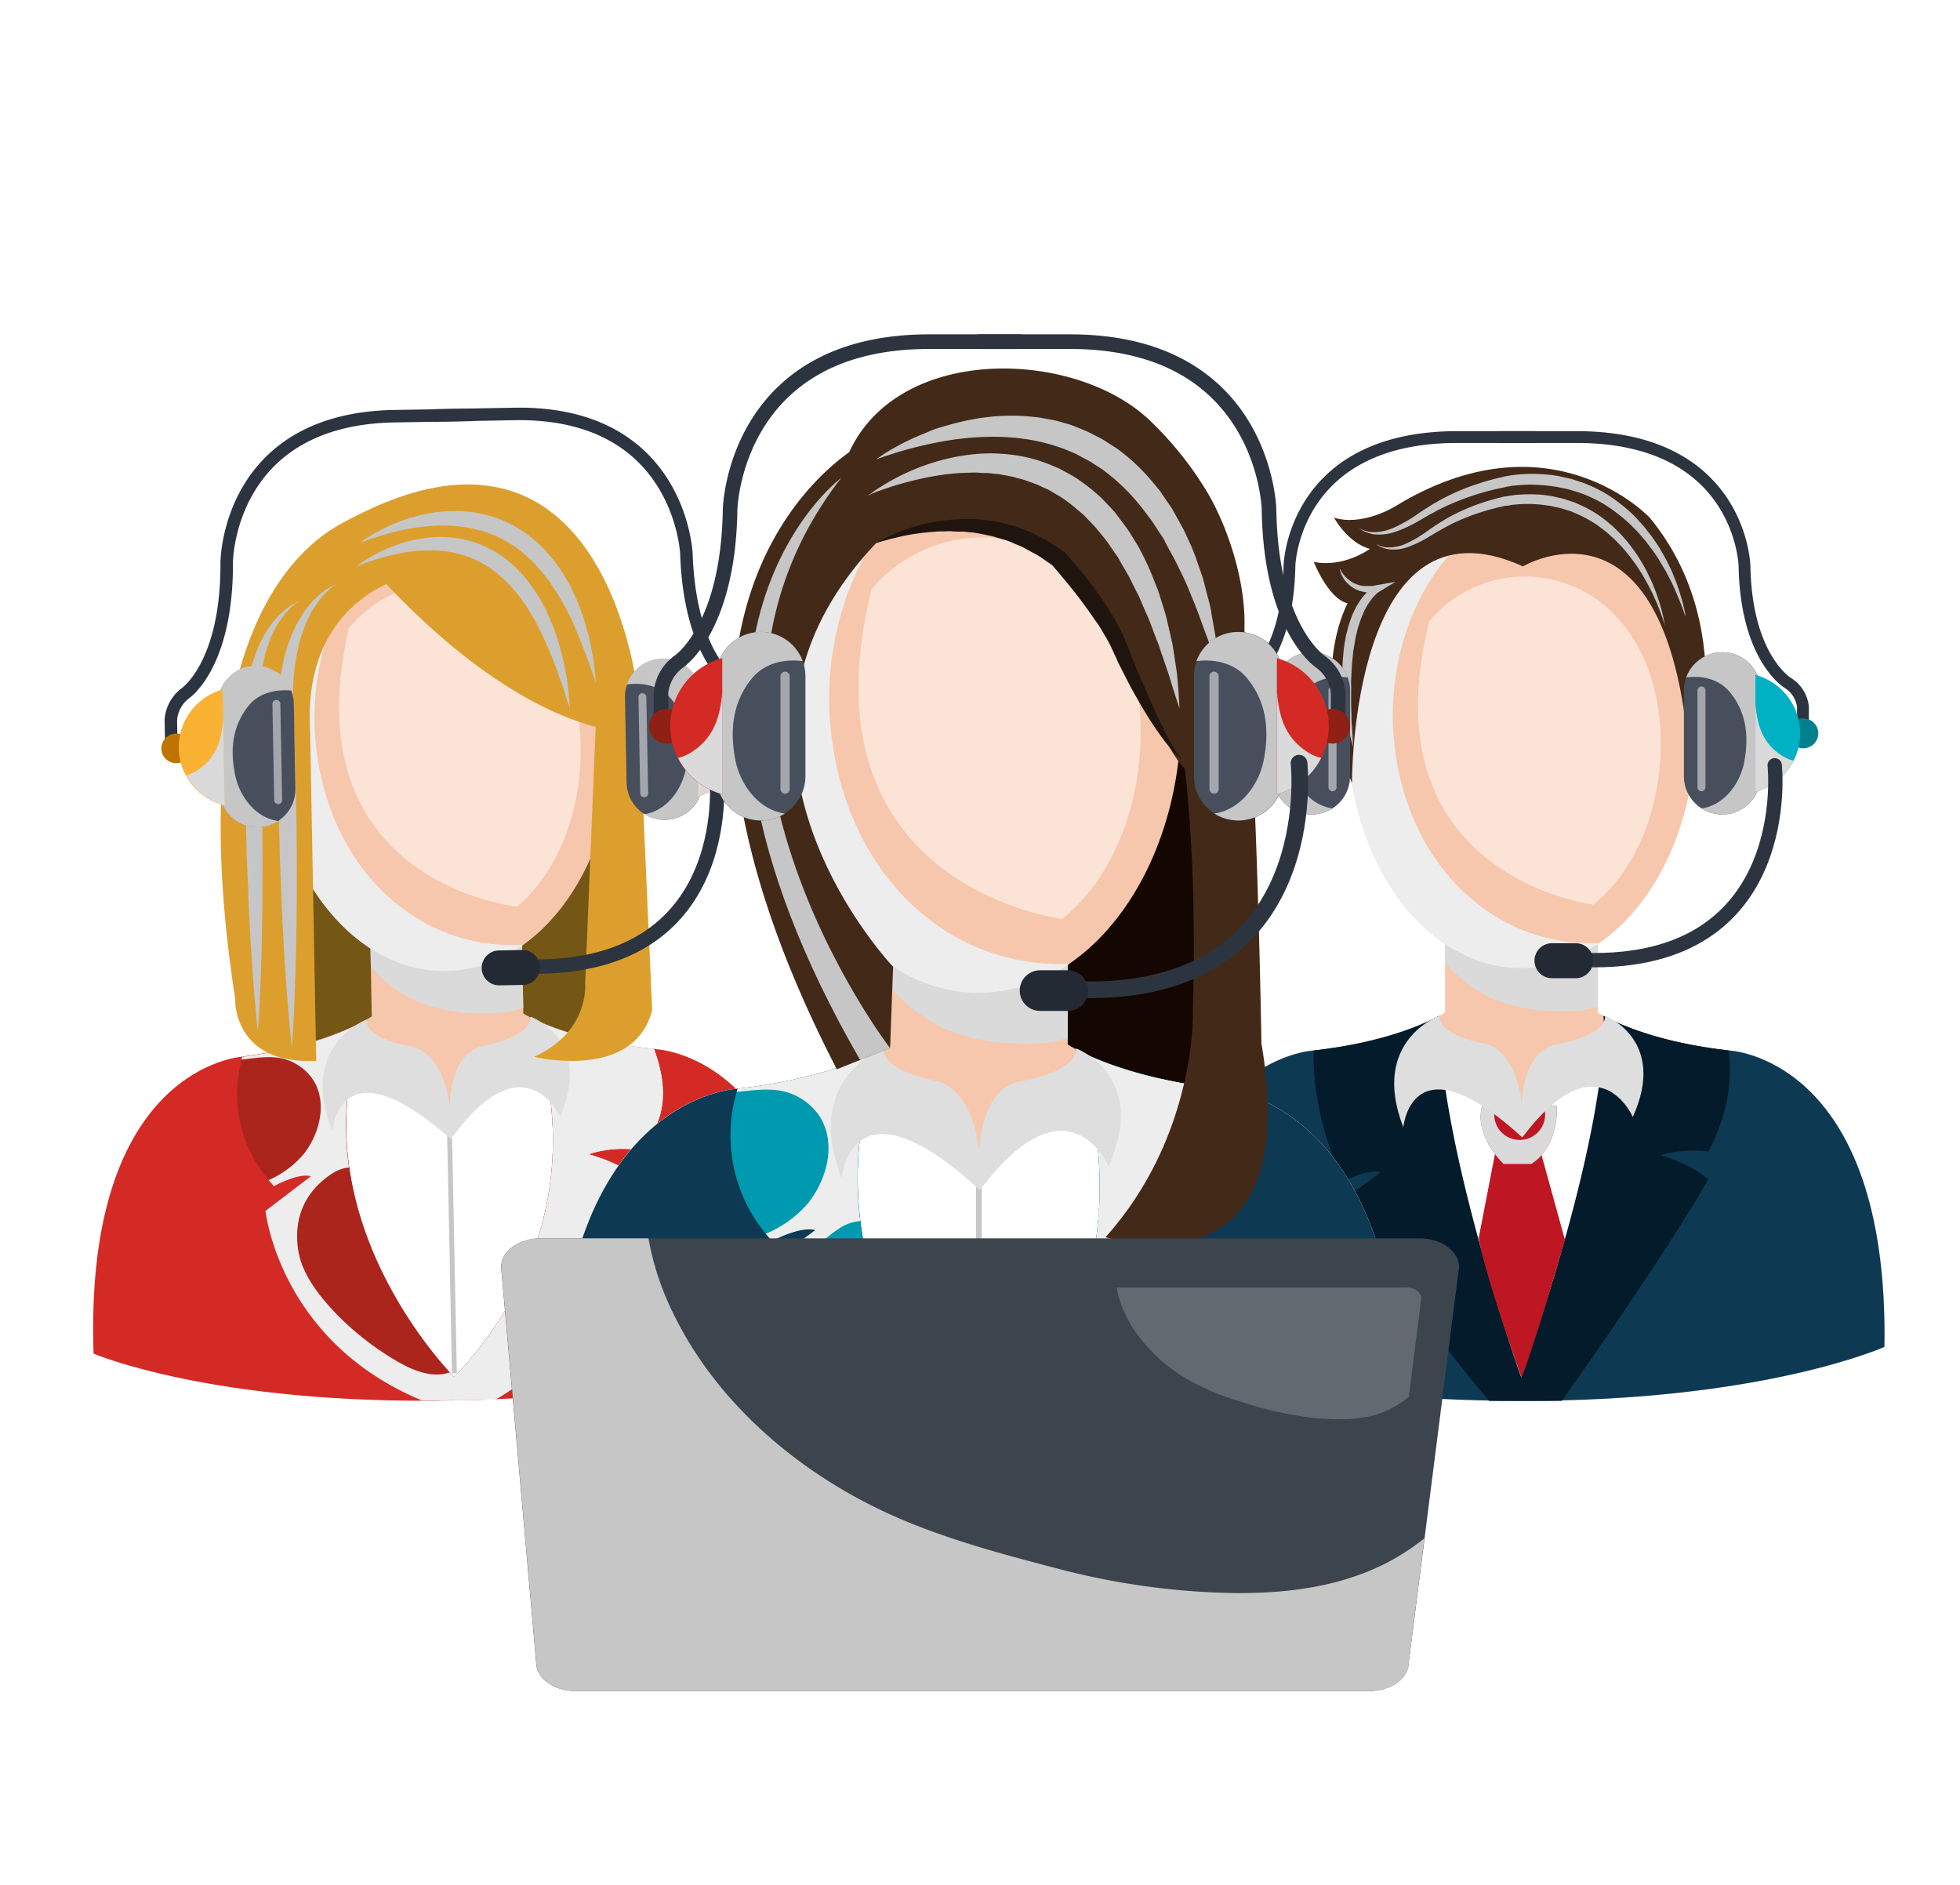 <svg xmlns="http://www.w3.org/2000/svg" viewBox="0 0 425.2 408.86"><defs><style>.cls-1{isolation:isolate;}.cls-2,.cls-36,.cls-7{fill:#fff;}.cls-20,.cls-22,.cls-28,.cls-29,.cls-3,.cls-34{fill:none;stroke:#2c343f;stroke-linecap:round;stroke-linejoin:round;}.cls-3{stroke-width:2.71px;}.cls-4{fill:#745615;}.cls-5{fill:#f7c7ad;}.cls-6{fill:#dadada;}.cls-15,.cls-16,.cls-6,.cls-8{mix-blend-mode:multiply;}.cls-7{opacity:0.5;}.cls-36,.cls-7{mix-blend-mode:soft-light;}.cls-8{fill:#ededed;}.cls-9{fill:#d42a26;}.cls-10{fill:#00b1c3;}.cls-11{fill:#ab251c;}.cls-12,.cls-16{fill:#c6c6c6;}.cls-13{fill:#dedede;}.cls-14{fill:#dc9f2e;}.cls-17{fill:#be7500;}.cls-18{fill:#464f5b;}.cls-19{fill:#f9b233;}.cls-20{stroke-width:3.09px;}.cls-21{fill:#232a33;}.cls-22{stroke-width:2.56px;}.cls-23{fill:#0d3953;}.cls-24{fill:#031b2b;}.cls-25{fill:#be1622;}.cls-26{fill:#432918;}.cls-27{fill:#00818d;}.cls-28{stroke-width:3.11px;}.cls-29{stroke-width:3.17px;}.cls-30{fill:#140600;}.cls-31{fill:#009ab0;}.cls-32{fill:#20150e;}.cls-33{fill:#8f2015;}.cls-34{stroke-width:3.62px;}.cls-35{fill:#3c444e;}.cls-36{opacity:0.2;}</style></defs><g class="cls-1"><g id="Layer_2" data-name="Layer 2"><g id="Capa_1" data-name="Capa 1"><rect class="cls-2" width="425.2" height="408.86"/><path class="cls-3" d="M162.46,158.49l-.08-4.67A8,8,0,0,0,159,148.2s-9.33-5.75-10.09-28.06c0,0-1.26-31-37.38-30.35l-16.82.31"/><path class="cls-3" d="M37.15,160.81l-.09-4.67a8,8,0,0,1,3.12-5.74s9.12-6.09,9-28.42c0,0,.11-31,36.23-31.7L102.28,90"/><rect class="cls-4" x="61.63" y="156.7" width="72.44" height="79.3" transform="translate(-3.62 1.85) rotate(-1.06)"/><path class="cls-5" d="M141.87,227.5c-18.13-1.7-27.13-6.89-28.67-7.85l-32.21.6c-1.51,1-10.32,6.53-28.36,8.91,0,0-34.45,1.93-32.33,64.41,0,0,26.16,11.22,78.34,10.15,52.19-.87,77.92-13.05,77.92-13.05C176.36,228.15,141.87,227.5,141.87,227.5Z"/><path class="cls-2" d="M52.63,229.16s-34.45,1.93-32.33,64.41c0,0,26.16,11.22,78.34,10.15,52.19-.87,77.92-13.05,77.92-13.05-.2-62.52-34.69-63.17-34.69-63.17s-33.62-1.76-44.4,12.74C97.47,240.24,86.49,222.86,52.63,229.16Z"/><rect class="cls-5" x="80.55" y="202.57" width="32.89" height="23.92" transform="translate(-3.96 1.83) rotate(-1.06)"/><path class="cls-6" d="M80.45,209.69h0c.37.42.75.84,1.14,1.24a38.4,38.4,0,0,0,3.3,2.95L85,214c.37.26.75.52,1.14.77.59.38,1.18.76,1.79,1.11.89.5,1.78,1,2.71,1.42.29.11,1.16.45,1.43.54.89.28,1.78.56,2.69.78s1.87.45,2.81.62a16.19,16.19,0,0,1,1.84.31,51.39,51.39,0,0,0,6.68.25c1,0,1.92-.07,2.87-.16.3,0,1.73-.27,1.87-.27.91-.22,1.8-.49,2.68-.79l-.3-16.28-32.88.61.12,6.74C80.55,209.76,80.57,209.82,80.45,209.69Z"/><path class="cls-5" d="M133.38,158.64c.53,28.33-15.8,51.6-36.46,52S59.08,188.35,58.55,160s15.9-46.39,36.56-46.77S132.86,130.32,133.38,158.64Z"/><path class="cls-7" d="M75.6,136.57a1.2,1.2,0,0,1,0-.2,26.69,26.69,0,0,1,20.45-10c16.15-.31,29.49,13.32,29.9,35.45.27,14.75-5.3,27.73-13.83,34.85C112.15,196.63,63.12,191.71,75.6,136.57Z"/><path class="cls-8" d="M90.88,199.45c-12.89-7.8-20.1-21.31-22.13-35.95-1.92-13.75,1.31-29.07,9.85-40.13a38.12,38.12,0,0,1,11.05-9.58c-18,3.19-31.58,20.46-31.1,46.24.53,28.32,17.7,51,38.37,50.59a29.35,29.35,0,0,0,16.6-5.69A39.54,39.54,0,0,1,90.88,199.45Z"/><path class="cls-9" d="M79.43,221.2c-3.46,2-12,6-26.8,8,0,0-34.45,1.93-32.33,64.41,0,0,26.16,11.22,78.34,10.15,52.19-.87,77.92-13.05,77.92-13.05-.2-62.52-34.69-63.17-34.69-63.17-14.83-1.39-23.56-5.12-27.09-6.95,0,0,19.14,40.62-16.23,78.15C98.55,298.7,63,263.43,79.43,221.2Z"/><path class="cls-10" d="M69,251.12a1.84,1.84,0,0,0,.05.25c.14.63.29,1.27.44,1.9l.28-.12C69.49,252.48,69.24,251.81,69,251.12Z"/><path class="cls-11" d="M141.87,227.5c-14.83-1.39-23.56-5.12-27.09-6.95,0,0,19.14,40.62-16.23,78.15,0,0-35.51-35.27-19.12-77.5-3.46,2-12,6-26.8,8a28.53,28.53,0,0,0,6.87,28.06s5.17-2.91,8-2.16l-9.85,7.52S60.52,291,91.71,303.85l15.67-.29S134,290,138,255.36c0,0-2.55-2.77-10.3-5a24.11,24.11,0,0,1,10.18-1S147.93,243.81,141.87,227.5Z"/><path class="cls-8" d="M141.87,227.5c-14.83-1.39-23.56-5.12-27.09-6.95,0,0,19.14,40.62-16.23,78.15,0,0-.35-.35-1-1h0c-4.43,1.46-9.19-1-12.84-3.29a62.43,62.43,0,0,1-11.91-9.57c-3.48-3.7-7.24-8.33-8.08-13.51-1.14-7,1.38-12.94,7.44-16.85a8.23,8.23,0,0,1,3.56-1.25,62.81,62.81,0,0,1,3.66-32c-3.46,2-12,6-26.8,8,0,0-.08.21-.2.61,4-.44,7.85-1.28,11.68.85,7.58,4.22,6.51,13.58,1.89,19.55a21,21,0,0,1-7.68,5.74c.38.43.77.87,1.18,1.31,0,0,5.17-2.91,8-2.16l-9.85,7.52S60.52,291,91.71,303.85l15.67-.29S134,290,138,255.36c0,0-2.55-2.77-10.3-5a24.11,24.11,0,0,1,10.18-1S147.93,243.81,141.87,227.5Z"/><path class="cls-8" d="M141.87,227.5a103.21,103.21,0,0,1-11.08-1.63,20.55,20.55,0,0,1,1.45,6.14c.33,4.89-1.16,10.38-4.84,13.84a22.73,22.73,0,0,1-7.52,4.65c0,.23,0,.46,0,.69,14.31,14.61-2,45-20.4,46.54-.29.33-.59.65-.89,1l-.1-.11.09,5.13,8.84-.16S134,290,138,255.36c0,0-2.55-2.77-10.3-5a24.11,24.11,0,0,1,10.18-1S147.93,243.81,141.87,227.5Z"/><rect class="cls-12" x="97.47" y="240.23" width="1.06" height="57.67" transform="translate(-5.43 2.04) rotate(-1.16)"/><path class="cls-13" d="M79.43,221.2s-14.88,5.68-7.29,24.13c0,0,1.32-19.73,25.66,1.74,0,0,1.29-16.61-7.92-19.95C89.88,227.12,79.51,225.75,79.43,221.2Z"/><path class="cls-13" d="M115.13,220.54s13.57,4.87,6.38,21.67c0,0-7.75-17.14-23.71,4.86,0,0-2.66-18.19,7.1-20.23C104.9,226.84,115.21,225.09,115.13,220.54Z"/><path class="cls-14" d="M73.13,114.1s25.87,35.32,56.1,43.59l-2.29,55.7s1,10.4-11.07,15.84c0,0,21.63,5.35,25.61-10.1l-3-67.9S131.93,80.59,73.13,114.1Z"/><path class="cls-14" d="M68.6,230.11l-1.32-71.27C65.37,128,90.74,124.42,90.74,124.42l-12.1-12.71S36.18,120.86,51,216.51C51,216.51,50.28,231,68.6,230.11Z"/><g class="cls-15"><path class="cls-12" d="M78.26,117.64a23.71,23.71,0,0,1,2.62-1.74,35.29,35.29,0,0,1,3.21-1.67c.63-.31,1.32-.59,2-.89s1.52-.58,2.35-.83,1.7-.51,2.62-.75c.45-.13.93-.2,1.41-.3s1-.2,1.47-.26a30.21,30.21,0,0,1,6.38-.31l1.69.13,1.71.28a14.48,14.48,0,0,1,1.71.37l.86.23.43.11.42.15,1.69.62c.56.21,1.09.5,1.64.76l.82.39c.27.14.52.31.78.47l1.55.95a29,29,0,0,1,5.32,4.79c.38.45.77.89,1.15,1.33s.66,1,1,1.41.67.93,1,1.4l.84,1.45.81,1.42c.23.49.45,1,.68,1.45a28.59,28.59,0,0,1,1.22,2.82l1,2.72c.27.9.49,1.77.73,2.6s.48,1.61.61,2.39l.42,2.18c.12.69.27,1.32.35,1.92s.13,1.15.19,1.64c.13,1,.19,1.78.24,2.3s.07.82.07.82-.09-.27-.28-.77-.46-1.24-.77-2.17l-.52-1.55c-.22-.56-.44-1.16-.69-1.8-.49-1.27-1-2.72-1.69-4.25-.33-.76-.67-1.56-1-2.38s-.81-1.63-1.23-2.48-.91-1.68-1.39-2.53l-.74-1.3-.84-1.26-.85-1.27c-.29-.43-.63-.81-.94-1.23l-1-1.23-1-1.15a30,30,0,0,0-4.73-4.13l-1.33-.82c-.22-.14-.44-.29-.67-.41l-.7-.35-.69-.35a7.36,7.36,0,0,0-.7-.33l-1.45-.58a27.47,27.47,0,0,0-5.91-1.41,33.39,33.39,0,0,0-5.79-.2,41.58,41.58,0,0,0-5.27.59,56.69,56.69,0,0,0-7.82,2c-.93.32-1.68.56-2.17.76Z"/></g><g class="cls-15"><path class="cls-12" d="M77,123.14a21.31,21.31,0,0,1,2.43-1.74c.81-.5,1.81-1.1,3-1.69A31.72,31.72,0,0,1,86.6,118a29.09,29.09,0,0,1,5.25-1.25,24.31,24.31,0,0,1,6.12-.15,21.79,21.79,0,0,1,6.45,1.6l.8.32.77.4c.5.26,1,.52,1.52.82a25.57,25.57,0,0,1,2.81,2c.44.37.89.73,1.31,1.12l1.2,1.22.59.62c.2.21.36.43.54.65l1,1.32a12.83,12.83,0,0,1,1,1.36l.88,1.37.22.35.2.35.37.71.74,1.39a14.72,14.72,0,0,1,.66,1.4l.59,1.4c.19.46.4.91.56,1.37s.31.91.46,1.36.3.89.44,1.33a12.66,12.66,0,0,1,.39,1.29c.22.86.43,1.68.63,2.48.09.4.19.79.28,1.17s.14.76.21,1.12c.12.74.25,1.43.36,2.08.24,1.3.33,2.46.43,3.4s.14,1.69.19,2.19.05.78.05.78l-.26-.74c-.16-.48-.41-1.18-.69-2.08s-.62-2-1.09-3.2l-.69-2c-.12-.35-.24-.7-.37-1.06l-.44-1.09c-.29-.73-.6-1.5-.91-2.3s-.71-1.58-1.08-2.4l-.56-1.25c-.19-.42-.43-.83-.64-1.24l-.66-1.26a13.22,13.22,0,0,0-.71-1.27l-.76-1.25-.38-.63-.19-.32-.22-.29L113.1,130a12,12,0,0,0-.89-1.2c-.33-.38-.65-.76-1-1.15-.17-.19-.32-.39-.49-.57l-.53-.53-1.06-1.06c-.37-.34-.76-.64-1.14-1a23.8,23.8,0,0,0-2.4-1.76c-.42-.25-.86-.47-1.28-.72-.21-.12-.42-.24-.64-.35l-.67-.29a14.07,14.07,0,0,0-1.34-.56l-1.36-.47c-.46-.15-.93-.23-1.39-.35l-.69-.17-.7-.11c-.46-.06-.92-.17-1.38-.19l-1.38-.12c-.45,0-.91,0-1.36,0s-.89,0-1.33,0a33.09,33.09,0,0,0-5,.56c-1.54.27-2.94.65-4.18,1s-2.32.72-3.2,1-1.57.58-2,.79Z"/></g><path class="cls-16" d="M73.06,126.68a6.54,6.54,0,0,0-1,.66,16.44,16.44,0,0,0-2.32,2.28,22.2,22.2,0,0,0-2.72,4.19,30.41,30.41,0,0,0-2.19,6.05,45.09,45.09,0,0,0-1.15,7.53,71.93,71.93,0,0,0,0,8.56c.18,3.11.28,6.21.35,9.42s.16,6.46.23,9.71.08,6.5.12,9.7,0,6.35,0,9.39-.06,6-.1,8.8-.11,5.43-.18,7.87c-.14,4.88-.33,8.95-.49,11.8s-.29,4.48-.29,4.48-.2-1.63-.46-4.47-.62-6.9-.93-11.77c-.16-2.43-.35-5.07-.48-7.86s-.32-5.74-.42-8.78-.26-6.2-.34-9.4-.17-6.45-.25-9.69-.09-6.51-.13-9.71,0-6.38,0-9.36c0-.77,0-1.55,0-2.32s0-1.53.07-2.28c.09-1.5.25-3,.44-4.39s.47-2.81.76-4.13a37.76,37.76,0,0,1,1.14-3.76,27.13,27.13,0,0,1,3.05-6.15,19.74,19.74,0,0,1,3.46-4A13.72,13.72,0,0,1,72,127.16,6.74,6.74,0,0,1,73.06,126.68Z"/><path class="cls-16" d="M64.94,130.37a7.22,7.22,0,0,0-.9.61,15.27,15.27,0,0,0-2.15,2.12,20.42,20.42,0,0,0-2.53,3.9,28.67,28.67,0,0,0-2,5.62,40.33,40.33,0,0,0-1.07,7,65.92,65.92,0,0,0,0,7.95c.16,2.9.25,5.77.32,8.76s.15,6,.22,9,.07,6,.11,9,0,5.91,0,8.74-.06,5.57-.09,8.17-.11,5-.17,7.32c-.13,4.54-.31,8.32-.46,11-.06,1.32-.15,2.36-.2,3.07s-.07,1.09-.07,1.09,0-.38-.12-1.09-.19-1.74-.31-3.06c-.24-2.64-.57-6.41-.86-10.94-.15-2.26-.32-4.72-.44-7.31s-.3-5.33-.39-8.16-.25-5.76-.33-8.73-.15-6-.22-9-.08-6-.12-9,0-5.94,0-8.71a49.51,49.51,0,0,1,.47-8.36c.18-1.32.43-2.6.7-3.83s.65-2.4,1.06-3.5a25.21,25.21,0,0,1,2.83-5.72,18.5,18.5,0,0,1,3.22-3.69,13.08,13.08,0,0,1,2.56-1.78A6.57,6.57,0,0,1,64.94,130.37Z"/><path class="cls-17" d="M164.68,160a3.22,3.22,0,0,1-3.17,3.27h0a3.23,3.23,0,0,1-3.29-3.15h0a3.22,3.22,0,0,1,3.17-3.27h0a3.21,3.21,0,0,1,3.29,3.15Z"/><path class="cls-18" d="M135.58,151.29a8.25,8.25,0,0,1,8.11-8.37h0a8.23,8.23,0,0,1,8.4,8.06l.34,18.47a8.23,8.23,0,0,1-8.1,8.37h0a8.23,8.23,0,0,1-8.4-8.06Z"/><path class="cls-16" d="M145.54,151.54c3.65,4.35,4.23,9.46,3.31,14.89-.78,4.66-4.15,9.41-9,10.17a8.24,8.24,0,0,0,12.56-7.15L152.09,151A8.26,8.26,0,0,0,136,148.46C139.52,148,143.17,148.72,145.54,151.54Z"/><path class="cls-7" d="M138.51,151.23a.86.86,0,0,1,.84-.87h0a.85.85,0,0,1,.87.84l.39,20.87a.86.86,0,0,1-.84.87h0a.86.86,0,0,1-.88-.84Z"/><path class="cls-19" d="M150.92,147.66l.46,25.16a13,13,0,0,0-.46-25.16Z"/><path class="cls-6" d="M157,164.94c-4.26-2.62-5.4-6.41-5.92-11l.35,18.86a13.19,13.19,0,0,0,8.08-6.85A8.58,8.58,0,0,1,157,164.94Z"/><path class="cls-20" d="M155.38,167s5.54,43.05-39.87,42.67"/><path class="cls-21" d="M117.15,209.8a3.78,3.78,0,0,1-3.71,3.84l-5.08.09A3.78,3.78,0,0,1,104.5,210h0a3.79,3.79,0,0,1,3.72-3.84l5.08-.09a3.78,3.78,0,0,1,3.85,3.69Z"/><path class="cls-17" d="M35,162.39a3.22,3.22,0,0,0,3.29,3.15h0a3.21,3.21,0,0,0,3.17-3.27h0a3.22,3.22,0,0,0-3.29-3.15h0A3.22,3.22,0,0,0,35,162.39Z"/><path class="cls-18" d="M63.74,152.62a8.23,8.23,0,0,0-8.4-8.06h0a8.24,8.24,0,0,0-8.11,8.36l.34,18.48a8.23,8.23,0,0,0,8.41,8h0a8.22,8.22,0,0,0,8.1-8.36Z"/><path class="cls-16" d="M53.8,153.24c-3.49,4.48-3.88,9.61-2.76,15,1,4.62,4.5,9.25,9.35,9.83a8.26,8.26,0,0,1-12.82-6.68l-.34-18.48a8.26,8.26,0,0,1,16-3.11C59.68,149.45,56.06,150.34,53.8,153.24Z"/><path class="cls-7" d="M60.82,152.67a.87.87,0,0,0-.88-.84h0a.86.86,0,0,0-.84.87l.38,20.87a.87.87,0,0,0,.88.84h0a.86.86,0,0,0,.84-.87Z"/><path class="cls-19" d="M48.28,149.56l.47,25.16a13,13,0,0,1-.47-25.16Z"/><path class="cls-6" d="M42.89,167.05c4.16-2.77,5.16-6.6,5.51-11.18l.35,18.85a13.13,13.13,0,0,1-8.32-6.54A8.71,8.71,0,0,0,42.89,167.05Z"/><path class="cls-22" d="M391.13,157.52v-4.21a7,7,0,0,0-3.2-5.12s-9.13-5.33-9.48-25.44c0,0-.68-27.95-36.43-27.95H325.37"/><path class="cls-22" d="M267.06,157.52v-4.21a7,7,0,0,1,3.19-5.12s9.14-5.33,9.48-25.44c0,0,.68-27.95,36.43-27.95h16.66"/><path class="cls-5" d="M375,227.85c-18.23-2-27.21-7.44-28.75-8.44H313.83c-1.54,1-10.52,6.39-28.75,8.44,0,0-34.75,1.3-33.77,64.3,0,0,26.15,11.8,78.75,11.7,52.6.1,78.75-11.7,78.75-11.7C409.79,229.15,375,227.85,375,227.85Z"/><path class="cls-2" d="M285.08,227.85s-34.75,1.3-33.77,64.3c0,0,26.15,11.8,78.75,11.7,52.6.1,78.75-11.7,78.75-11.7,1-63-33.77-64.3-33.77-64.3s-33.84-2.4-45,12C330.06,239.86,319.32,222.14,285.08,227.85Z"/><rect class="cls-5" x="313.49" y="201.89" width="33.15" height="24.11"/><path class="cls-6" d="M313.49,208.76h0c.36.43.73.86,1.12,1.27a37.48,37.48,0,0,0,3.27,3l.11.08c.37.28.75.54,1.13.81.59.39,1.18.78,1.79,1.14.88.53,1.78,1,2.7,1.49.29.11,1.16.47,1.43.56.89.31,1.78.61,2.69.84s1.88.49,2.83.68a17.35,17.35,0,0,1,1.85.35,52.11,52.11,0,0,0,6.72.38c1,0,1.93,0,2.9-.12.3,0,1.74-.24,1.88-.24a28,28,0,0,0,2.72-.74V201.89H313.49v6.8C313.58,208.84,313.6,208.89,313.49,208.76Z"/><path class="cls-5" d="M367.77,158.31c0,28.55-16.88,51.7-37.71,51.7s-37.71-23.15-37.71-51.7,16.88-46.45,37.71-46.45S367.77,129.76,367.77,158.31Z"/><path class="cls-7" d="M310,135l0-.19a26.94,26.94,0,0,1,20.8-9.74c16.27,0,29.47,14,29.47,36.28,0,14.87-5.87,27.85-14.59,34.86C345.67,196.19,296.35,190.31,310,135Z"/><path class="cls-8" d="M324.19,198.63c-12.85-8.09-19.86-21.84-21.64-36.63-1.67-13.9,1.87-29.27,10.69-40.26a38.34,38.34,0,0,1,11.3-9.44c-18.21,2.87-32.19,20-32.19,46,0,28.55,16.88,51.7,37.71,51.7a29.58,29.58,0,0,0,16.83-5.43A39.7,39.7,0,0,1,324.19,198.63Z"/><path class="cls-23" d="M312.24,220.34c-3.52,1.92-12.24,5.83-27.16,7.51,0,0-34.75,1.3-33.77,64.3,0,0,26.15,11.8,78.75,11.7,52.6.1,78.75-11.7,78.75-11.7,1-63-33.77-64.3-33.77-64.3-14.92-1.68-23.64-5.59-27.16-7.51,0,0,18.52,41.29-17.82,78.45C330.06,298.79,294.93,262.59,312.24,220.34Z"/><path class="cls-10" d="M301.16,250.3a2,2,0,0,1,0,.24c.14.65.27,1.29.42,1.93l.28-.12C301.64,251.67,301.4,251,301.16,250.3Z"/><path class="cls-24" d="M375,227.85c-14.92-1.68-23.64-5.59-27.16-7.51,0,0,2.58,19.52-17.82,78.45,0,0-17.75-49.91-17.82-78.45-3.52,1.92-12.24,5.83-27.16,7.51,0,0-1.18,12,6.4,28.41,0,0,5.27-2.83,8.1-2l-8.19,6a383.45,383.45,0,0,0,31.68,43.6h15.79s21.4-30,31.75-48c0,0-2.52-2.85-10.28-5.27a24.41,24.41,0,0,1,10.28-.81S376.64,239.86,375,227.85Z"/><path class="cls-25" d="M330.06,298.79c-8.85-25.12-9.27-30.28-9.27-30.28l3.53-18.21,10.1.25,5.07,18.37S332.57,292.86,330.06,298.79Z"/><path class="cls-25" d="M321.54,239.86h16.17s.72,8.64-5.53,12.61h-6S319.7,246.45,321.54,239.86Z"/><path class="cls-6" d="M337.71,239.86h-2.88a5.39,5.39,0,0,1,.37,1.93,5.53,5.53,0,0,1-5.48,5.47h-.09a5.53,5.53,0,0,1-5.48-5.47,5.39,5.39,0,0,1,.37-1.93h-3c-1.84,6.59,4.68,12.61,4.68,12.61h6C338.43,248.5,337.71,239.86,337.71,239.86Z"/><path class="cls-26" d="M330.38,122.85s33.22-19.77,36.45,47c0,0,11.62-32.64-8.95-57.57,0,0-21.58-23.14-55.43-2.32,0,0-7,4.26-13.06,2.32,0,0,3.1,5.63,7.81,6.76,0,0-5.61,4.17-12.19,2.84,0,0,3.08,7.94,7.34,9,0,0-8.52,14.88.94,39C293.29,169.87,293,105.82,330.38,122.85Z"/><path class="cls-16" d="M365.65,133.75s-.12-.33-.33-.94-.52-1.52-1-2.63-1-2.45-1.75-4l-1.24-2.35c-.49-.8-1-1.67-1.51-2.52s-1.13-1.75-1.82-2.61l-1-1.33-1.12-1.31-.57-.66-.63-.63c-.42-.42-.83-.86-1.28-1.27a35.1,35.1,0,0,0-2.85-2.37,31.8,31.8,0,0,0-3.17-2.12,35.45,35.45,0,0,0-3.51-1.69L343,107c-.3-.13-.62-.2-.94-.31-.63-.19-1.25-.4-1.89-.57l-1.95-.41-.49-.1-.49-.07c-.34-.05-.69-.11-1-.14-1.3-.16-2.65-.25-4-.28a32.23,32.23,0,0,0-3.95.23c-.32,0-.63.1-.95.15l-.48.08-.47.11-2,.43-1.88.47-1.85.54a57.53,57.53,0,0,0-6.86,2.61l-1.55.75c-.51.25-1,.54-1.47.8-1,.5-1.9,1.08-2.81,1.59a27.8,27.8,0,0,1-5.21,2.45,10.72,10.72,0,0,1-4.42.59c-.31,0-.61-.07-.88-.14l-.74-.21a10.51,10.51,0,0,1-1.11-.49l-.85-.53.9.42c.31.11.69.23,1.13.34l.73.11c.26,0,.55,0,.84,0a10.78,10.78,0,0,0,4.1-1,31.94,31.94,0,0,0,4.83-2.75,58.28,58.28,0,0,1,5.76-3.55,48.82,48.82,0,0,1,7-3l1.9-.62,2-.55c.66-.18,1.31-.32,2-.49l.52-.12.52-.09c.35-.06.7-.14,1.06-.18a33.59,33.59,0,0,1,4.25-.29,41.13,41.13,0,0,1,4.28.26c.36,0,.69.1,1,.15l.53.08.53.12,2.1.46c.69.19,1.36.43,2,.64.33.12.68.2,1,.34l1,.42a29.76,29.76,0,0,1,3.74,1.89,35.45,35.45,0,0,1,3.33,2.36,33.6,33.6,0,0,1,2.93,2.61c.44.46.85.94,1.28,1.4.2.24.41.47.62.7l.56.72,1.11,1.41,1,1.44c.66.93,1.17,1.91,1.7,2.82s.94,1.83,1.37,2.68.73,1.72,1.06,2.51.56,1.54.8,2.24.41,1.35.59,1.93c.36,1.17.52,2.1.67,2.74S365.65,133.75,365.65,133.75Z"/><path class="cls-16" d="M361.22,135.69l-.29-.85c-.19-.55-.44-1.37-.85-2.37-.2-.5-.4-1.06-.66-1.66s-.55-1.23-.85-1.92l-1.08-2.13c-.41-.73-.84-1.5-1.3-2.29a43.09,43.09,0,0,0-3.44-4.79c-.65-.82-1.41-1.57-2.16-2.37-.38-.39-.81-.73-1.21-1.12l-.62-.56-.66-.52a25.56,25.56,0,0,0-5.89-3.59l-.8-.35a5.93,5.93,0,0,0-.83-.32l-1.69-.54c-.57-.16-1.15-.26-1.73-.4-.29-.06-.6-.14-.86-.18l-.92-.13a27.69,27.69,0,0,0-7.1-.11c-.29,0-.57.08-.85.13l-.43.08-.19,0-.22,0-1.77.4-1.68.44c-.55.15-1.1.33-1.65.49a50,50,0,0,0-6.12,2.4c-1.88.92-3.57,1.92-5.18,2.89a24.75,24.75,0,0,1-4.64,2.28,8.9,8.9,0,0,1-4,.57,6.19,6.19,0,0,1-2.44-.76l-.75-.49.8.39a9.42,9.42,0,0,0,1,.31l.66.11c.23,0,.49,0,.75,0a9.09,9.09,0,0,0,3.66-.9,27.94,27.94,0,0,0,4.28-2.54,51.1,51.1,0,0,1,5.12-3.27,43.48,43.48,0,0,1,6.25-2.74c.57-.19,1.12-.39,1.7-.57l1.76-.51,1.75-.44.22-.06.25,0,.47-.09c.32-.06.64-.12.95-.15a29.85,29.85,0,0,1,7.67,0l.92.14c.34.06.63.14.95.21.63.15,1.27.27,1.88.45l1.83.61a6.85,6.85,0,0,1,.89.35l.87.39a25.58,25.58,0,0,1,6.22,4l.69.57.63.62c.42.41.85.8,1.23,1.23.75.87,1.51,1.7,2.14,2.59a37.24,37.24,0,0,1,3.27,5.16c.42.85.81,1.66,1.17,2.44s.62,1.55.91,2.26l.68,2c.21.63.35,1.22.5,1.74.31,1.05.44,1.89.57,2.46S361.22,135.69,361.22,135.69Z"/><path class="cls-16" d="M290.6,123.26a7.17,7.17,0,0,0,.67,1.1c.12.17.26.33.39.5s.28.31.43.45l.46.42.49.36.52.32.55.25a3.35,3.35,0,0,0,.56.19,2.82,2.82,0,0,0,.57.15l.58.11.6,0,.29,0,.3,0,.59,0c.2,0,.4-.07.6-.1l.59-.1,3.93-.7-3.48,2.12a5.43,5.43,0,0,0-.74.58,8.38,8.38,0,0,0-.7.75,14,14,0,0,0-1.22,1.72l-.52.94c-.17.31-.29.66-.44,1a19.65,19.65,0,0,0-.75,2,19.38,19.38,0,0,0-.58,2.11c-.08.36-.19.71-.25,1.08s-.11.72-.18,1.09c-.12.72-.28,1.44-.33,2.19L293.3,144c-.06.74-.08,1.49-.12,2.23s-.11,1.49-.07,2.24,0,1.5,0,2.25v1.13c0,.38,0,.75,0,1.13l.08,2.26c0,.76,0,1.52.1,2.27q.17,2.26.24,4.56c-.39-1.47-.75-3-1.07-4.45-.18-.75-.29-1.5-.41-2.26l-.34-2.27c-.12-.76-.18-1.52-.24-2.29s-.13-1.53-.17-2.3,0-1.54-.05-2.31,0-1.54,0-2.31l.2-2.32a22.67,22.67,0,0,1,.31-2.32c.06-.38.12-.77.19-1.15s.19-.76.29-1.14a20.26,20.26,0,0,1,.66-2.27l.4-1.12c.13-.37.34-.72.5-1.08s.33-.73.54-1.07l.63-1a12.53,12.53,0,0,1,1.53-1.89,12.21,12.21,0,0,1,.92-.84,7.47,7.47,0,0,1,1.14-.71l.45,1.43-.68.06a5.34,5.34,0,0,1-.69.05l-.69,0h-.35l-.34-.06-.69-.11-.67-.21a3.23,3.23,0,0,1-.65-.25c-.2-.11-.42-.19-.61-.32l-.58-.38-.52-.44-.48-.48c-.15-.18-.28-.36-.41-.53a7,7,0,0,1-.67-1.15A6.74,6.74,0,0,1,290.6,123.26Z"/><path class="cls-13" d="M312.24,220.34s-15.1,5.44-7.8,24.18c0,0,1.7-19.86,25.83,2.22,0,0,1.61-16.7-7.61-20.25C322.66,226.49,312.24,224.92,312.24,220.34Z"/><path class="cls-13" d="M348.22,220.34s13.59,5.16,6,21.95c0,0-7.49-17.42-24,4.45,0,0-2.34-18.37,7.53-20.25C337.8,226.49,348.22,224.92,348.22,220.34Z"/><path class="cls-27" d="M394.46,159.07a3.25,3.25,0,0,1-3.25,3.24h0a3.25,3.25,0,0,1-3.26-3.24h0a3.25,3.25,0,0,1,3.26-3.24h0a3.25,3.25,0,0,1,3.25,3.24Z"/><path class="cls-18" d="M365.3,149.76a8.31,8.31,0,0,1,8.32-8.28h0a8.3,8.3,0,0,1,8.32,8.28v18.62a8.3,8.3,0,0,1-8.32,8.28h0a8.31,8.31,0,0,1-8.32-8.28Z"/><path class="cls-16" d="M375.33,150.2c3.6,4.45,4.08,9.61,3.06,15.07-.88,4.68-4.36,9.4-9.24,10.08a8.31,8.31,0,0,0,12.79-7V149.76a8.32,8.32,0,0,0-16.13-2.83C369.33,146.49,373,147.32,375.33,150.2Z"/><path class="cls-7" d="M368.25,149.76a.86.86,0,0,1,.87-.86h0a.86.86,0,0,1,.86.86v21a.87.87,0,0,1-.86.87h0a.87.87,0,0,1-.87-.87Z"/><path class="cls-10" d="M380.82,146.39v25.36a13.14,13.14,0,0,0,0-25.36Z"/><path class="cls-6" d="M386.58,163.92c-4.24-2.72-5.33-6.56-5.76-11.17v19a13.22,13.22,0,0,0,8.26-6.74A9,9,0,0,1,386.58,163.92Z"/><path class="cls-28" d="M385,166s4.79,43.48-41,42.24"/><path class="cls-21" d="M345.63,208.38a3.81,3.81,0,0,1-3.81,3.8H336.7a3.8,3.8,0,0,1-3.81-3.8h0a3.8,3.8,0,0,1,3.81-3.79h5.12a3.8,3.8,0,0,1,3.81,3.79Z"/><path class="cls-27" d="M263.72,159.07a3.25,3.25,0,0,0,3.26,3.24h0a3.24,3.24,0,0,0,3.25-3.24h0a3.24,3.24,0,0,0-3.25-3.24h0a3.25,3.25,0,0,0-3.26,3.24Z"/><path class="cls-18" d="M292.88,149.76a8.3,8.3,0,0,0-8.32-8.28h0a8.31,8.31,0,0,0-8.32,8.28v18.62a8.31,8.31,0,0,0,8.32,8.28h0a8.3,8.3,0,0,0,8.32-8.28Z"/><path class="cls-16" d="M282.86,150.2c-3.6,4.45-4.09,9.61-3.07,15.07.88,4.68,4.37,9.4,9.25,10.08a8.32,8.32,0,0,1-12.8-7V149.76a8.32,8.32,0,0,1,16.13-2.83C288.86,146.49,285.19,147.32,282.86,150.2Z"/><path class="cls-7" d="M289.94,149.76a.86.86,0,0,0-.87-.86h0a.86.86,0,0,0-.87.86v21a.87.87,0,0,0,.87.87h0a.87.87,0,0,0,.87-.87Z"/><path class="cls-10" d="M277.37,146.39v25.36a13.14,13.14,0,0,1,0-25.36Z"/><path class="cls-6" d="M271.61,163.92c4.24-2.72,5.32-6.56,5.76-11.17v19A13.24,13.24,0,0,1,269.1,165,9,9,0,0,0,271.61,163.92Z"/><path class="cls-29" d="M290.3,155.72v-5.48a9.41,9.41,0,0,0-3.78-6.66s-10.82-6.94-11.22-33.1c0,0-.81-36.37-43.15-36.37H212.43"/><path class="cls-29" d="M143.39,155.72v-5.48a9.41,9.41,0,0,1,3.78-6.66s10.82-6.94,11.22-33.1c0,0,.81-36.37,43.15-36.37h19.72"/><rect class="cls-30" x="184.21" y="152.21" width="78.73" height="92.95"/><path class="cls-5" d="M264.67,236.15c-21.21-2.4-31.65-8.66-33.44-9.83H193.48c-1.79,1.17-12.23,7.43-33.44,9.83,0,0-40.41,1.51-39.28,74.78,0,0,30.42,13.72,91.59,13.6,61.18.12,91.6-13.6,91.6-13.6C305.08,237.66,264.67,236.15,264.67,236.15Z"/><path class="cls-2" d="M160,236.15s-40.41,1.51-39.28,74.78c0,0,30.42,13.72,91.59,13.6,61.18.12,91.6-13.6,91.6-13.6,1.13-73.27-39.28-74.78-39.28-74.78s-39.36-2.79-52.32,14C212.35,250.11,199.87,229.5,160,236.15Z"/><rect class="cls-5" x="193.08" y="205.95" width="38.55" height="28.04"/><path class="cls-6" d="M193.08,214h0c.42.51.85,1,1.31,1.48a45.24,45.24,0,0,0,3.8,3.53l.12.09q.66.48,1.32.93c.68.46,1.37.92,2.08,1.34,1,.61,2.07,1.2,3.14,1.73.34.13,1.35.55,1.66.66,1,.35,2.08.7,3.14,1s2.18.57,3.29.78a18.69,18.69,0,0,1,2.14.42,60.25,60.25,0,0,0,7.83.43c1.12,0,2.24,0,3.36-.13.36,0,2-.28,2.2-.28,1.07-.23,2.12-.53,3.16-.86V206H193.08v7.91C193.19,214,193.22,214.09,193.08,214Z"/><path class="cls-5" d="M256.22,155.26c0,33.21-19.64,60.13-43.87,60.13s-43.86-26.92-43.86-60.13,19.64-54,43.86-54S256.22,122.06,256.22,155.26Z"/><path class="cls-7" d="M189,128.14a1.85,1.85,0,0,1,0-.23,31.33,31.33,0,0,1,24.19-11.33c18.92,0,34.26,16.26,34.26,42.2,0,17.29-6.82,32.39-17,40.54C230.51,199.32,173.16,192.49,189,128.14Z"/><path class="cls-8" d="M205.52,202.17c-14.94-9.42-23.09-25.41-25.15-42.61-2-16.17,2.16-34,12.42-46.82a44.6,44.6,0,0,1,13.15-11c-21.18,3.34-37.45,23.28-37.45,53.5,0,33.21,19.64,60.13,43.86,60.13a34.39,34.39,0,0,0,19.58-6.31A46.35,46.35,0,0,1,205.52,202.17Z"/><path class="cls-23" d="M191.63,227.41c-4.09,2.23-14.24,6.78-31.59,8.74,0,0-40.41,1.51-39.28,74.78,0,0,30.42,13.72,91.59,13.6,61.18.12,91.6-13.6,91.6-13.6,1.13-73.27-39.28-74.78-39.28-74.78-17.36-2-27.5-6.51-31.59-8.74,0,0,21.54,48-20.73,91.23C212.35,318.64,171.5,276.54,191.63,227.41Z"/><path class="cls-10" d="M178.74,262.25l.06.29c.15.74.31,1.49.48,2.24l.33-.15C179.31,263.85,179,263.05,178.74,262.25Z"/><path class="cls-31" d="M264.67,236.15c-17.36-2-27.5-6.51-31.59-8.74,0,0,21.54,48-20.73,91.23,0,0-40.85-42.1-20.72-91.23-4.09,2.23-14.24,6.78-31.59,8.74a33.48,33.48,0,0,0,7.45,33s6.12-3.3,9.42-2.36l-11.71,8.6s2.76,33.33,39,49.1H222.6s31.44-15.31,36.91-55.81c0,0-2.92-3.31-11.95-6.13a28.44,28.44,0,0,1,11.95-.94S271.41,255.4,264.67,236.15Z"/><path class="cls-8" d="M264.67,236.15c-17.36-2-27.5-6.51-31.59-8.74,0,0,21.54,48-20.73,91.23,0,0-.39-.41-1.09-1.19h0c-5.21,1.61-10.73-1.33-15-4.14a72.79,72.79,0,0,1-13.76-11.48c-4-4.41-8.29-9.91-9.16-16-1.19-8.27,1.89-15.14,9.07-19.59a9.57,9.57,0,0,1,4.21-1.38,73.54,73.54,0,0,1,5-37.46c-4.09,2.23-14.24,6.78-31.59,8.74,0,0-.09.25-.23.71,4.66-.43,9.22-1.33,13.66,1.25,8.8,5.12,7.33,16,1.79,22.95a24.64,24.64,0,0,1-9.12,6.56c.43.52.87,1.05,1.35,1.57,0,0,6.12-3.3,9.42-2.36l-11.71,8.6s2.76,33.33,39,49.1H222.6s31.44-15.31,36.91-55.81c0,0-2.92-3.31-11.95-6.13a28.44,28.44,0,0,1,11.95-.94S271.41,255.4,264.67,236.15Z"/><path class="cls-8" d="M264.67,236.15a119.73,119.73,0,0,1-13-2.16,24.53,24.53,0,0,1,1.57,7.23c.28,5.74-1.6,12.15-6,16.12a26.46,26.46,0,0,1-8.92,5.28l-.06.81c16.46,17.43-3.38,52.7-24.92,54.1-.35.37-.7.74-1.07,1.11l-.12-.13v6H222.6s31.44-15.31,36.91-55.81c0,0-2.92-3.31-11.95-6.13a28.44,28.44,0,0,1,11.95-.94S271.41,255.4,264.67,236.15Z"/><rect class="cls-12" x="211.73" y="250.11" width="1.24" height="67.59"/><path class="cls-13" d="M191.63,227.41s-17.56,6.33-9.07,28.12c0,0,2-23.1,30,2.59,0,0,1.87-19.43-8.85-23.55C203.75,234.57,191.63,232.74,191.63,227.41Z"/><path class="cls-13" d="M233.48,227.41s15.8,6,7,25.53c0,0-8.71-20.26-27.89,5.18,0,0-2.72-21.37,8.76-23.55C221.36,234.57,233.48,232.74,233.48,227.41Z"/><path class="cls-26" d="M273.65,226.32s-.84-56.51-3.68-89.48c0,0,0-.35,0-1,.27-10.43-4.12-23-8.87-30.37a74.67,74.67,0,0,0-12.18-14.76c-16.47-15-54-15.92-64.7,7.38-10,7.07-49.88,42.53-2.68,133.84l11.55-4.61.66-17.62s-45.5-47.8-3.75-91.82l.14-.11a.67.67,0,0,1-.14.11c7.32-3.76,16.94-4.62,25-3.4,22.38,3.39,27.24,27.93,36.88,44.49,1.63,2.8,3.38,6,5.16,7.82,1.56,13.66,2.36,31.05,1.72,53.16,0,0,.69,26.51-18.93,48.41C239.83,268.38,283.29,282.83,273.65,226.32Z"/><path class="cls-32" d="M190.13,117.79a25.43,25.43,0,0,1,2.3-1.26c.78-.39,1.59-.73,2.4-1.06s1.65-.62,2.48-.91,1.7-.5,2.55-.75,1.73-.39,2.6-.57,1.76-.26,2.64-.39,1.78-.14,2.68-.22c.44,0,.89-.06,1.34-.06l1.35,0a24.46,24.46,0,0,1,2.7.17l2.69.34c.89.18,1.77.41,2.65.62a18.33,18.33,0,0,1,2.61.81c.85.33,1.73.58,2.56,1s1.64.79,2.45,1.2a18.5,18.5,0,0,1,2.35,1.41l2.28,1.51.1.07.14.15c.77.83,1.49,1.62,2.2,2.45s1.42,1.65,2.07,2.52,1.35,1.7,2,2.6l1.91,2.66q.9,1.36,1.77,2.76a32.3,32.3,0,0,1,1.62,2.88,29.45,29.45,0,0,1,1.47,3c.42,1,.85,2.07,1.25,3.12l1.14,2.84,1.24,2.93,1.25,2.93c.42,1,.85,1.94,1.3,2.9l1.33,2.9c.46.95.93,1.91,1.41,2.85s1,1.87,1.52,2.8l.83,1.36.93,1.3c-.4-.35-.81-.71-1.19-1.09l-1.1-1.2c-.69-.83-1.37-1.67-2-2.55s-1.24-1.76-1.84-2.66-1.18-1.81-1.73-2.74c-1.1-1.85-2.19-3.71-3.2-5.61l-1.48-2.86-.73-1.44-.36-.73-.18-.37-.09-.18,0-.09,0,0v0l-.05-.12c-.45-.91-.86-1.84-1.29-2.76a28.48,28.48,0,0,0-1.49-2.69c-.53-.89-1-1.78-1.65-2.62L236,132.27l-1.86-2.52c-.62-.85-1.3-1.65-1.95-2.47s-1.33-1.61-2-2.43-1.37-1.6-2-2.35l.25.22-2-1.39a15.51,15.51,0,0,0-2.09-1.3c-.72-.37-1.44-.78-2.16-1.18s-1.51-.64-2.26-1a16.12,16.12,0,0,0-2.32-.85l-2.38-.7-2.43-.5a20.68,20.68,0,0,0-2.47-.35l-1.25-.14c-.42,0-.83,0-1.25,0-.84,0-1.68-.13-2.52-.07s-1.69,0-2.54.09l-2.54.23c-.84.12-1.69.22-2.53.37s-1.69.29-2.52.5-1.68.39-2.51.62S191,117.51,190.13,117.79Z"/><path class="cls-16" d="M182.49,103.66s-48.23,35.63,4.11,126.26l6.48-2.58S140,158.32,182.49,103.66Z"/><g class="cls-15"><path class="cls-12" d="M190.13,99.61a34.3,34.3,0,0,1,3.9-2.49,51.48,51.48,0,0,1,4.77-2.38c.94-.43,2-.82,3-1.26s2.25-.8,3.49-1.15,2.52-.7,3.87-1c.68-.17,1.38-.27,2.08-.41s1.43-.26,2.17-.34a44.94,44.94,0,0,1,9.42-.29l2.49.25,2.5.45a22.48,22.48,0,0,1,2.52.6l1.25.36.63.18.62.23,2.47,1c.82.33,1.59.77,2.39,1.17l1.19.6c.4.21.76.47,1.14.71l2.26,1.44a42.6,42.6,0,0,1,7.7,7.21c.55.66,1.12,1.32,1.65,2l1.43,2.11c.47.7,1,1.38,1.39,2.09l1.19,2.15,1.16,2.11,1,2.15a43,43,0,0,1,1.72,4.19l1.39,4c.36,1.32.68,2.61,1,3.84s.66,2.39.83,3.54.39,2.21.56,3.23.37,1.95.46,2.83.17,1.69.24,2.43c.16,1.46.23,2.61.3,3.39s.08,1.2.08,1.2l-.4-1.14c-.25-.74-.64-1.83-1.07-3.22-.22-.69-.47-1.46-.73-2.29l-1-2.67c-.7-1.89-1.4-4-2.38-6.3-.47-1.14-.93-2.33-1.46-3.54s-1.15-2.42-1.75-3.68-1.29-2.5-2-3.77c-.34-.64-.69-1.29-1-1.94s-.8-1.24-1.2-1.87l-1.22-1.9c-.42-.63-.9-1.21-1.35-1.83l-1.39-1.83L245.93,108a43.37,43.37,0,0,0-6.84-6.21l-1.94-1.26c-.32-.2-.63-.43-1-.61l-1-.53-1-.53a9.78,9.78,0,0,0-1-.52l-2.1-.88a40.92,40.92,0,0,0-8.68-2.24,48.64,48.64,0,0,0-8.53-.45,61.39,61.39,0,0,0-7.76.71,84.77,84.77,0,0,0-11.58,2.68c-1.38.45-2.48.78-3.21,1.06Z"/></g><g class="cls-15"><path class="cls-12" d="M188.11,107.67a31.28,31.28,0,0,1,3.63-2.49,47.13,47.13,0,0,1,10.65-4.83,43.45,43.45,0,0,1,7.77-1.7,36.27,36.27,0,0,1,9-.05,32,32,0,0,1,9.45,2.54l1.17.49c.38.19.74.4,1.12.6.74.41,1.49.8,2.22,1.25a38.91,38.91,0,0,1,4.08,3c.64.56,1.29,1.1,1.9,1.69l1.73,1.83.86.92c.28.31.51.65.77,1,.5.66,1,1.31,1.5,2a20.5,20.5,0,0,1,1.37,2l1.27,2.06.32.5.27.53.54,1c.35.7.7,1.39,1,2.08a20.08,20.08,0,0,1,.93,2.08q.42,1,.84,2.07c.26.69.56,1.35.78,2s.43,1.36.64,2l.61,2a19.59,19.59,0,0,1,.55,1.91c.29,1.27.58,2.49.85,3.67.13.59.26,1.16.39,1.73s.18,1.12.27,1.66c.17,1.08.32,2.11.47,3.08.33,1.91.43,3.62.54,5s.17,2.49.22,3.23.06,1.15.06,1.15-.12-.38-.36-1.1-.58-1.75-1-3.08-.86-2.93-1.51-4.75c-.3-.91-.63-1.87-1-2.89-.16-.51-.33-1-.51-1.57s-.4-1.06-.62-1.6l-1.28-3.42c-.43-1.18-1-2.35-1.52-3.57l-.79-1.86c-.26-.62-.61-1.22-.91-1.84l-.94-1.88a21.24,21.24,0,0,0-1-1.88l-1.09-1.85-.55-1-.27-.47-.31-.45-1.25-1.8a20.74,20.74,0,0,0-1.28-1.79l-1.4-1.72c-.23-.28-.46-.58-.7-.85l-.77-.79-1.53-1.6c-.53-.51-1.11-1-1.66-1.44a32.92,32.92,0,0,0-3.48-2.65c-.61-.38-1.25-.72-1.86-1.1-.31-.18-.62-.37-.94-.54l-1-.44c-.66-.29-1.29-.64-2-.87l-2-.72c-.66-.23-1.36-.36-2-.55l-1-.27c-.34,0-.68-.12-1-.18-.69-.1-1.36-.28-2-.33l-2-.21c-.67,0-1.34,0-2-.08a18.49,18.49,0,0,0-2,0,47.91,47.91,0,0,0-7.34.69c-2.28.35-4.35.87-6.19,1.34s-3.44,1-4.74,1.44-2.33.82-3,1.1Z"/></g><path class="cls-33" d="M292.87,157.52a3.78,3.78,0,0,1-3.79,3.77h0a3.77,3.77,0,0,1-3.78-3.77h0a3.77,3.77,0,0,1,3.78-3.76h0a3.77,3.77,0,0,1,3.79,3.76Z"/><path class="cls-18" d="M259,146.69a9.65,9.65,0,0,1,9.67-9.62h0a9.65,9.65,0,0,1,9.68,9.62v21.66a9.64,9.64,0,0,1-9.68,9.62h0a9.64,9.64,0,0,1-9.67-9.62Z"/><path class="cls-16" d="M270.62,147.21c4.18,5.17,4.75,11.17,3.56,17.52-1,5.44-5.08,10.94-10.75,11.73a9.69,9.69,0,0,0,14.88-8.11V146.69a9.68,9.68,0,0,0-18.76-3.29C263.64,142.89,267.9,143.85,270.62,147.21Z"/><path class="cls-7" d="M262.38,146.69a1,1,0,0,1,1-1h0a1,1,0,0,1,1,1v24.47a1,1,0,0,1-1,1h0a1,1,0,0,1-1-1Z"/><path class="cls-9" d="M277,142.77v29.5a15.29,15.29,0,0,0,0-29.5Z"/><path class="cls-6" d="M283.7,163.16c-4.93-3.16-6.19-7.63-6.69-13v22.11a15.38,15.38,0,0,0,9.6-7.85A10.27,10.27,0,0,1,283.7,163.16Z"/><path class="cls-34" d="M281.81,165.54s5.56,50.57-47.65,49.13"/><path class="cls-21" d="M236.08,214.87a4.42,4.42,0,0,1-4.43,4.41h-6a4.42,4.42,0,0,1-4.43-4.41h0a4.42,4.42,0,0,1,4.43-4.41h6a4.43,4.43,0,0,1,4.43,4.41Z"/><path class="cls-33" d="M140.82,157.52a3.78,3.78,0,0,0,3.79,3.77h0a3.77,3.77,0,0,0,3.78-3.77h0a3.77,3.77,0,0,0-3.78-3.76h0a3.77,3.77,0,0,0-3.79,3.76Z"/><path class="cls-18" d="M174.73,146.69a9.65,9.65,0,0,0-9.67-9.62h0a9.65,9.65,0,0,0-9.68,9.62v21.66a9.64,9.64,0,0,0,9.68,9.62h0a9.64,9.64,0,0,0,9.67-9.62Z"/><path class="cls-16" d="M163.07,147.21c-4.18,5.17-4.75,11.17-3.56,17.52,1,5.44,5.08,10.94,10.75,11.73a9.69,9.69,0,0,1-14.88-8.11V146.69a9.68,9.68,0,0,1,18.76-3.29C170.05,142.89,165.79,143.85,163.07,147.21Z"/><path class="cls-7" d="M171.31,146.69a1,1,0,0,0-1-1h0a1,1,0,0,0-1,1v24.47a1,1,0,0,0,1,1h0a1,1,0,0,0,1-1Z"/><path class="cls-9" d="M156.69,142.77v29.5a15.28,15.28,0,0,1,0-29.5Z"/><path class="cls-6" d="M150,163.16c4.93-3.16,6.19-7.63,6.7-13v22.11a15.37,15.37,0,0,1-9.61-7.85A10.27,10.27,0,0,0,150,163.16Z"/><path class="cls-35" d="M305.62,360.56c0,3.45-3.82,6.24-8.53,6.24H124.85c-4.72,0-8.54-2.79-8.54-6.24l-7.6-85.72c0-3.44,3.82-6.23,8.54-6.23H308c4.71,0,8.53,2.79,8.53,6.23Z"/><path class="cls-36" d="M256.46,298.51a52.64,52.64,0,0,0,13,5.61,77.07,77.07,0,0,0,16.15,3.5c4.72.39,10,.48,14.44-1.3a20.87,20.87,0,0,0,5.58-3.37l2.7-21.32c0-1.31-1.45-2.37-3.24-2.37H242.25C243.58,287.25,249.83,294.28,256.46,298.51Z"/><path class="cls-16" d="M300,339.42c-9.91,4.82-20.74,6.16-31.67,6.14a160.76,160.76,0,0,1-40-5.61c-12.29-3.21-25-6.66-36.56-12.08-19.15-9-36.44-23.81-45.77-43.09a60.52,60.52,0,0,1-5.32-16.17h-23.4c-4.72,0-8.54,2.79-8.54,6.23l7.6,85.72c0,3.45,3.82,6.24,8.54,6.24H297.09c4.71,0,8.53-2.79,8.53-6.24L309,333.68A50.61,50.61,0,0,1,300,339.42Z"/></g></g></g></svg>